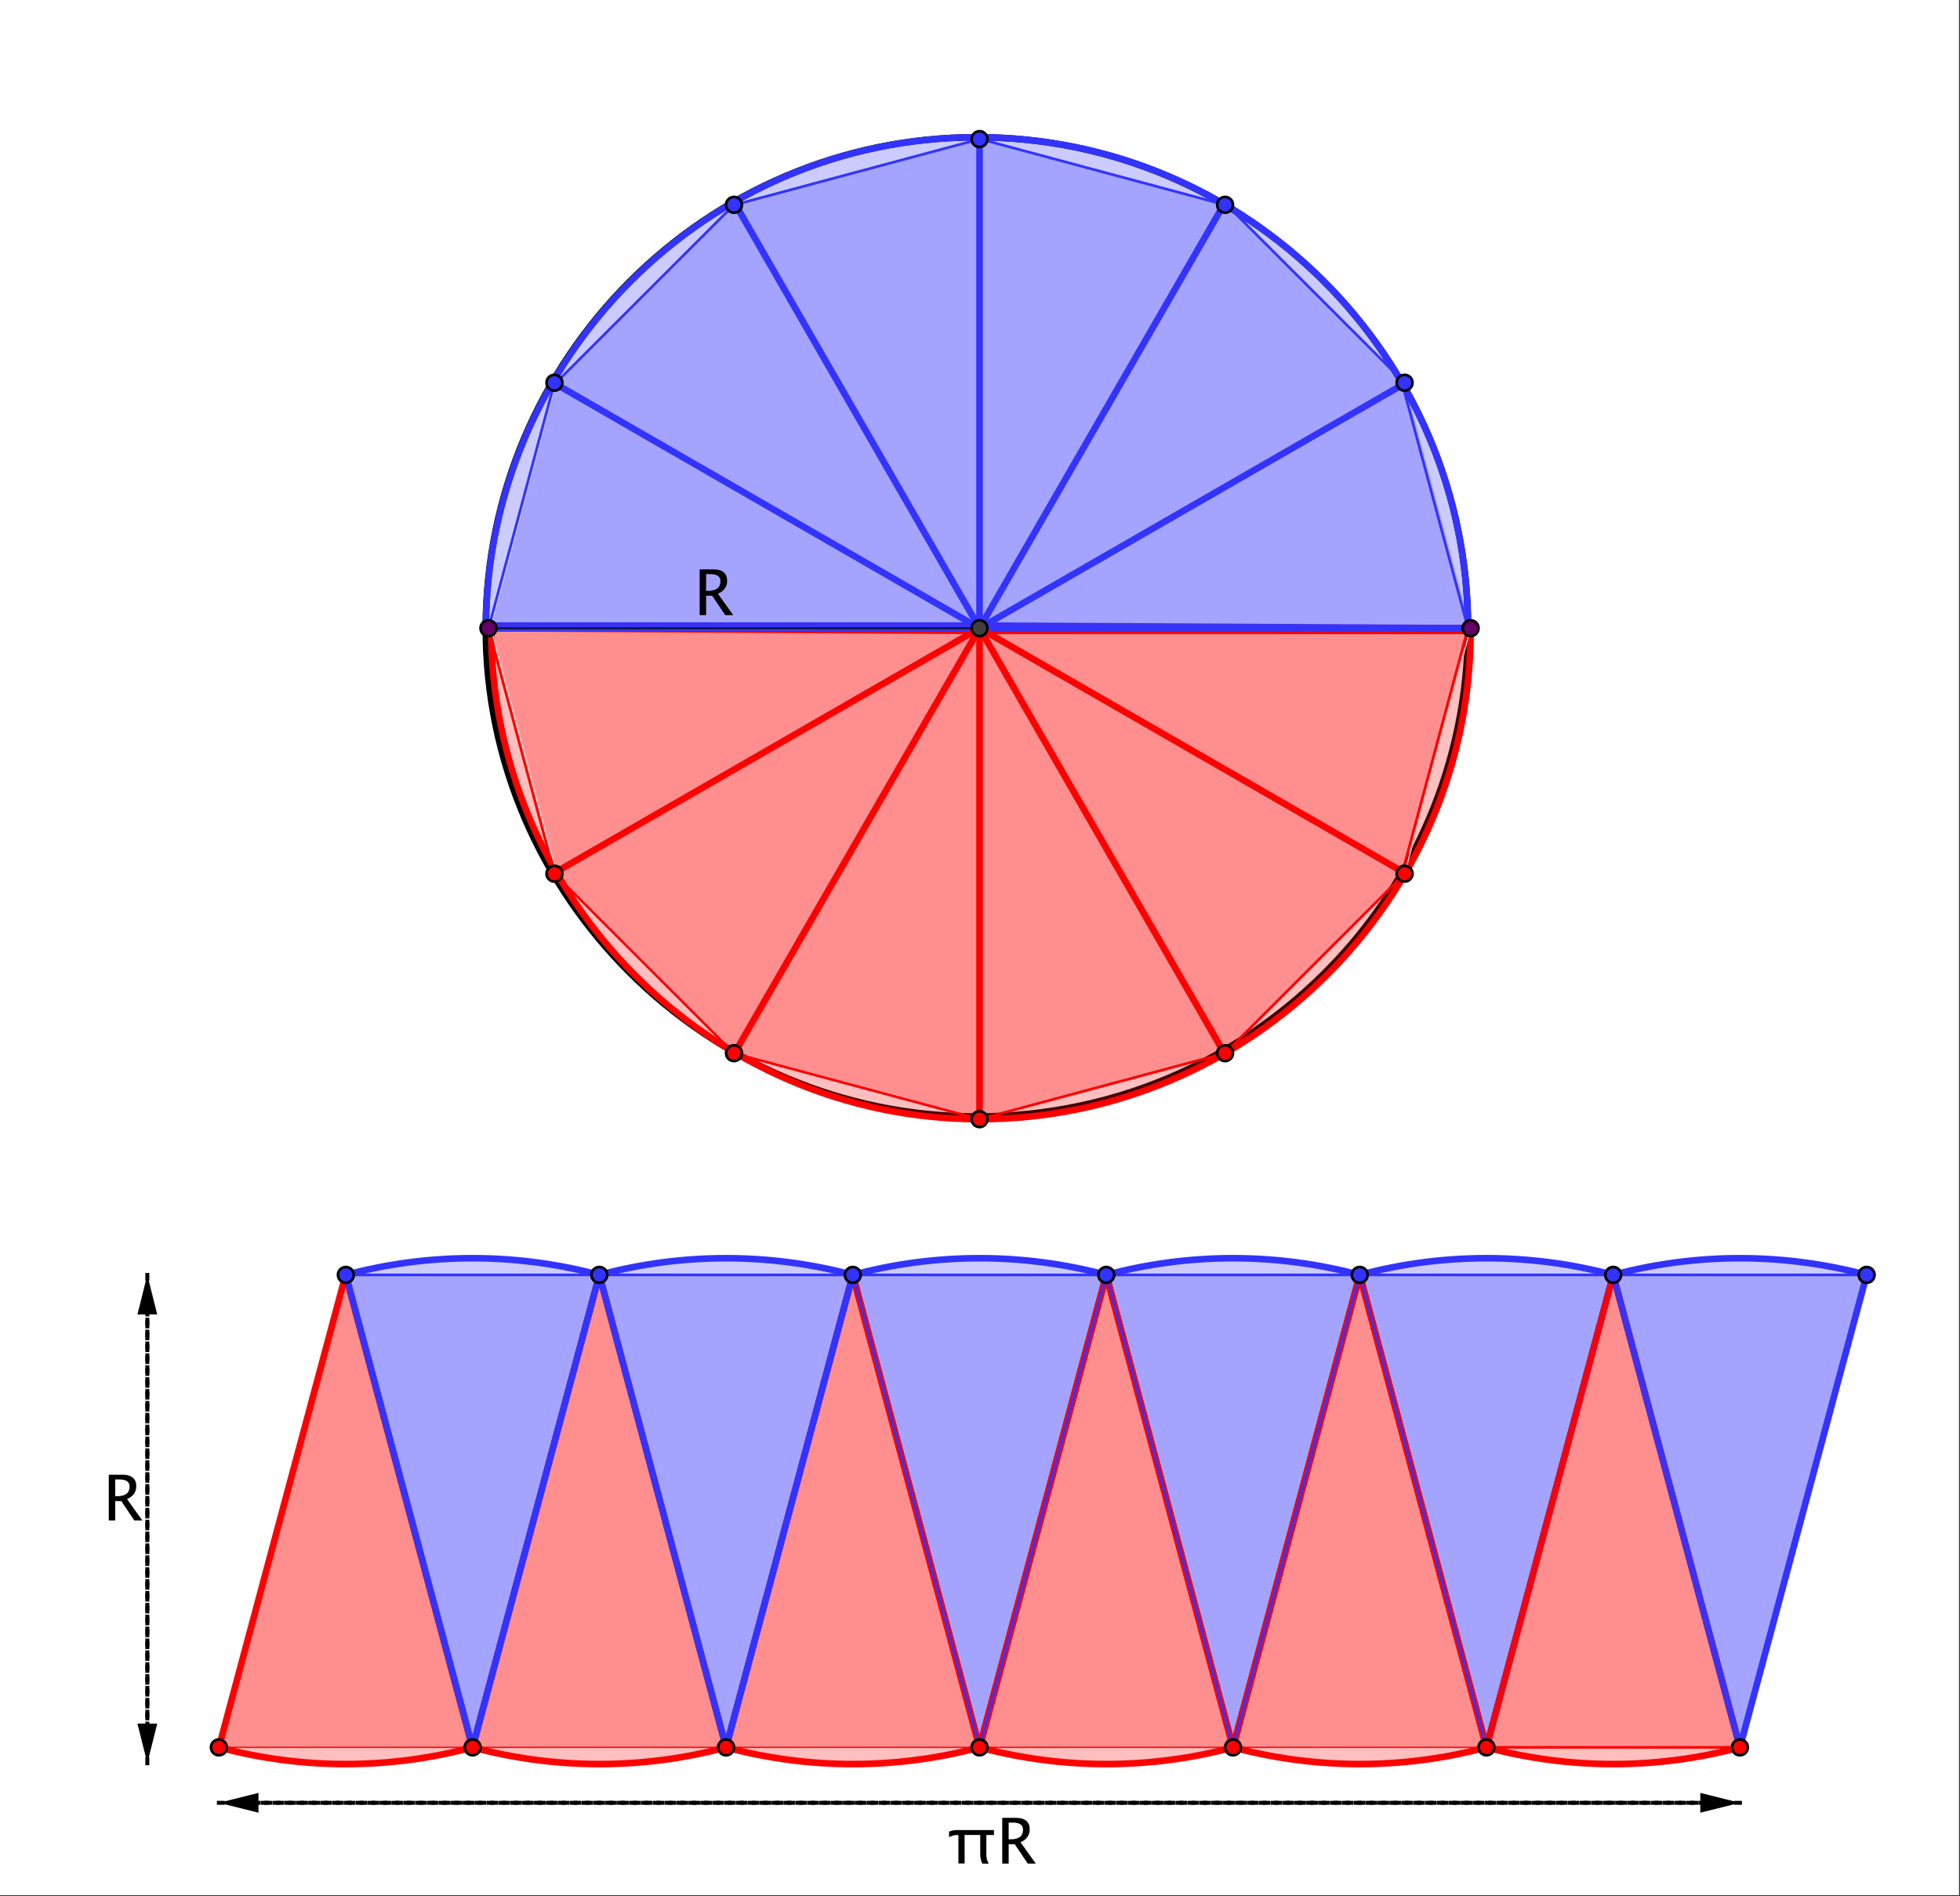 <?xml version="1.0" encoding="UTF-8"?>
<svg width="340px" height="329px" version="1.1" viewBox="0 0 340 329" xmlns="http://www.w3.org/2000/svg">
 <rect x="0" y="0" width="340" height="329" fill="#333333" stroke="none"/>
 <desc>Creator: FreeHEP Graphics2D Driver Producer: geogebra.d.a Revision: 1.10  Source:  Date: lundi 15 mars 2010 00 h 59 CET</desc>
 <g stroke-linecap="square" stroke-miterlimit="10">
  <g transform="scale(.458)">
   <g fill="#fff">
    <path d="m0 0h742v718h-742v-718z"/>
   </g>
  </g>
  <g transform="scale(.458)">
   <g fill-opacity=".251">
    <g fill="#f00">
     <path d="m186 238h371l-24.9 92.7-67.9 67.9-92.8 24.9-92.8-24.9-67.9-67.9z"/>
    </g>
    <g fill="#33f">
     <path d="m186 238h371l-24.9-92.8-67.9-67.9-92.8-24.9-92.8 24.9-67.9 67.9z"/>
    </g>
    <g fill="#f00">
     <path d="m323 483-48 179h96z"/>
     <path d="m419 483-48 179h96z"/>
     <path d="m515 483-48 179h96z"/>
     <path d="m227 483-48 179h96z"/>
     <path d="m131 483-48 179h96z"/>
    </g>
    <g fill="#33f">
     <path d="m419 483 48 179 48-179z"/>
     <path d="m323 483h96l-48 179z"/>
     <path d="m227 483 48 179 48-179z"/>
     <path d="m227 483h-96l48 179z"/>
     <path d="m515 483h96l-48 179z"/>
    </g>
    <g fill="#f00">
     <path d="m611 483 48 179h-96z"/>
    </g>
    <g fill="#33f">
     <path d="m611 483 48 179 48-179z"/>
    </g>
   </g>
   <g fill="none" stroke="#000" stroke-linecap="round" stroke-linejoin="round" stroke-width="2.5">
    <path d="m556 238c0 102-83.1 185-186 185-102 0-186-83.1-186-185 0-102 83.1-186 186-186 102 0 186 83.1 186 186z"/>
   </g>
   <g fill="#33f" fill-opacity=".251">
    <path d="m556 238c0-102-83.1-186-186-186-102 0-185 83.1-186 185l186 2e-14z"/>
   </g>
   <g fill="none" stroke="#33f" stroke-linecap="round" stroke-linejoin="round" stroke-width="2.5">
    <path d="m556 238c0-102-83.1-186-186-186-102 0-185 83.1-186 185l186 2e-14z"/>
   </g>
   <g fill="#f00" fill-opacity=".251">
    <path d="m186 238c0 102 83.1 186 185 186 102 0 186-83.1 186-185l-186-6e-14z"/>
   </g>
   <g fill="none" stroke="#f00" stroke-linecap="round" stroke-linejoin="round" stroke-width="2.5">
    <path d="m186 238c0 102 83.1 186 185 186 102 0 186-83.1 186-185l-186-6e-14z"/>
   </g>
   <g fill="#33f" fill-opacity=".251">
    <path d="m419 483c-31.5-8.43-64.6-8.43-96 0l48 179z"/>
   </g>
   <g fill="none" stroke="#33f" stroke-linecap="round" stroke-linejoin="round" stroke-width="2.5">
    <path d="m419 483c-31.5-8.43-64.6-8.43-96 0l48 179z"/>
   </g>
   <g fill="#f00" fill-opacity=".251">
    <path d="m82.9 662c31.5 8.43 64.6 8.43 96 0l-48-179z"/>
   </g>
   <g fill="none" stroke="#f00" stroke-linecap="round" stroke-linejoin="round" stroke-width="2.5">
    <path d="m82.9 662c31.5 8.43 64.6 8.43 96 0l-48-179z"/>
   </g>
   <g fill="#f00" fill-opacity=".251">
    <path d="m179 662c31.5 8.43 64.6 8.43 96 0l-48-179z"/>
   </g>
   <g fill="none" stroke="#f00" stroke-linecap="round" stroke-linejoin="round" stroke-width="2.5">
    <path d="m179 662c31.5 8.43 64.6 8.43 96 0l-48-179z"/>
   </g>
   <g fill="#f00" fill-opacity=".251">
    <path d="m275 662c31.5 8.43 64.6 8.43 96 1e-13l-48-179z"/>
   </g>
   <g fill="none" stroke="#f00" stroke-linecap="round" stroke-linejoin="round" stroke-width="2.5">
    <path d="m275 662c31.5 8.43 64.6 8.43 96 1e-13l-48-179z"/>
   </g>
   <g fill="#33f" fill-opacity=".251">
    <path d="m227 483c-31.5-8.43-64.6-8.43-96-6e-14l48 179z"/>
   </g>
   <g fill="none" stroke="#33f" stroke-linecap="round" stroke-linejoin="round" stroke-width="2.5">
    <path d="m227 483c-31.5-8.43-64.6-8.43-96-6e-14l48 179z"/>
   </g>
   <g fill="#33f" fill-opacity=".251">
    <path d="m323 483c-31.5-8.43-64.6-8.43-96 0l48 179z"/>
   </g>
   <g fill="none" stroke="#33f" stroke-linecap="round" stroke-linejoin="round" stroke-width="2.5">
    <path d="m323 483c-31.5-8.43-64.6-8.43-96 0l48 179z"/>
   </g>
   <g fill="#33f" fill-opacity=".251">
    <path d="m515 483c-31.5-8.43-64.6-8.43-96 0l48 179z"/>
   </g>
   <g fill="none" stroke="#33f" stroke-linecap="round" stroke-linejoin="round" stroke-width="2.5">
    <path d="m515 483c-31.5-8.43-64.6-8.43-96 0l48 179z"/>
   </g>
   <g fill="#33f" fill-opacity=".251">
    <path d="m611 483c-31.5-8.43-64.6-8.43-96-6e-14l48 179z"/>
   </g>
   <g fill="none" stroke="#33f" stroke-linecap="round" stroke-linejoin="round" stroke-width="2.5">
    <path d="m611 483c-31.5-8.43-64.6-8.43-96-6e-14l48 179z"/>
   </g>
   <g fill="#f00" fill-opacity=".251">
    <path d="m371 662c31.5 8.43 64.6 8.43 96 0l-48-179z"/>
   </g>
   <g fill="none" stroke="#f00" stroke-linecap="round" stroke-linejoin="round" stroke-width="2.5">
    <path d="m371 662c31.5 8.43 64.6 8.43 96 0l-48-179z"/>
   </g>
   <g fill="#f00" fill-opacity=".251">
    <path d="m467 662c31.5 8.43 64.6 8.43 96 1e-13l-48-179z"/>
   </g>
   <g fill="none" stroke="#f00" stroke-linecap="round" stroke-linejoin="round" stroke-width="2.5">
    <path d="m467 662c31.5 8.43 64.6 8.43 96 1e-13l-48-179z"/>
   </g>
   <g fill="#f00" fill-opacity=".251">
    <path d="m563 662c31.5 8.43 64.6 8.43 96 0l-48-179z"/>
   </g>
   <g fill="none" stroke="#f00" stroke-linecap="round" stroke-linejoin="round" stroke-width="2.5">
    <path d="m563 662c31.5 8.43 64.6 8.43 96 0l-48-179z"/>
   </g>
   <g fill="#33f" fill-opacity=".251">
    <path d="m707 483c-31.5-8.43-64.6-8.43-96-6e-14l48 179z"/>
   </g>
   <g fill="none" stroke-linecap="round" stroke-linejoin="round">
    <g stroke="#33f" stroke-width="2.5">
     <path d="m707 483c-31.5-8.43-64.6-8.43-96-6e-14l48 179z"/>
    </g>
    <g stroke="#ccc" stroke-width=".5">
     <path d="m278 77.6-67.9 67.9"/>
     <path d="m371 52.7-92.8 24.9"/>
     <path d="m464 77.6-92.7-24.9"/>
     <path d="m532 145-67.9-67.9"/>
     <path d="m556 238-24.9-92.7"/>
     <path d="m532 331 24.9-92.7"/>
     <path d="m464 399 67.9-67.9"/>
     <path d="m371 424 92.7-24.9"/>
     <path d="m278 399 92.8 24.9"/>
     <path d="m210 331 67.9 67.9"/>
     <path d="m186 238 24.9 92.7"/>
     <path d="m210 145-24.9 92.8"/>
    </g>
    <g stroke="#f00">
     <path d="m210 331-24.9-92.7"/>
     <path d="m278 399-67.9-67.9"/>
     <path d="m371 424-92.8-24.9"/>
     <path d="m464 399-92.7 24.9"/>
     <path d="m532 331-67.9 67.9"/>
     <path d="m556 238-24.9 92.7"/>
    </g>
    <g stroke="#f00" stroke-width="2.5">
     <path d="m186 238 371 3e-14"/>
    </g>
    <g stroke="#33f">
     <path d="m210 145-24.9 92.8"/>
     <path d="m278 77.6-67.9 67.9"/>
     <path d="m371 52.7-92.8 24.9"/>
     <path d="m464 77.6-92.7-24.9"/>
     <path d="m532 145-67.9-67.9"/>
     <path d="m556 238-24.9-92.7"/>
    </g>
    <g stroke="#33f" stroke-width="2.5">
     <path d="m186 238 371 3e-14"/>
    </g>
    <g stroke="#f00" stroke-width=".5">
     <path d="m371 662-48-179"/>
     <path d="m275 662h96"/>
     <path d="m323 483-48 179"/>
     <path d="m467 662-48-179"/>
     <path d="m371 662h96"/>
     <path d="m419 483-48 179"/>
     <path d="m563 662-48-179"/>
     <path d="m467 662h96"/>
     <path d="m515 483-48 179"/>
     <path d="m275 662-48-179"/>
     <path d="m179 662h96"/>
     <path d="m227 483-48 179"/>
     <path d="m179 662-48-179"/>
     <path d="m82.9 662h96"/>
     <path d="m131 483-48 179"/>
    </g>
    <g stroke="#33f">
     <path d="m515 483h-96"/>
     <path d="m467 662 48-179"/>
     <path d="m419 483 48 179"/>
     <path d="m371 662-48-179"/>
     <path d="m419 483-48 179"/>
     <path d="m323 483h96"/>
     <path d="m323 483h-96"/>
     <path d="m275 662 48-179"/>
     <path d="m227 483 48 179"/>
     <path d="m179 662 48-179"/>
     <path d="m131 483 48 179"/>
     <path d="m227 483h-96"/>
     <path d="m563 662-48-179"/>
     <path d="m611 483-48 179"/>
     <path d="m515 483h96"/>
    </g>
    <g stroke-width="2.5">
     <g stroke="#f00">
      <path d="m371 238-92.8 161"/>
      <path d="m371 238v185"/>
      <path d="m371 238 92.7 161"/>
      <path d="m371 238 161 92.7"/>
     </g>
     <g stroke="#33f">
      <path d="m371 238-161-92.8"/>
      <path d="m371 238-92.7-161"/>
      <path d="m371 238 1e-13 -186"/>
      <path d="m371 238 92.8-161"/>
      <path d="m371 238 161-92.7"/>
     </g>
     <g stroke="#f00">
      <path d="m371 238-161 92.7"/>
     </g>
    </g>
    <g stroke="#f00">
     <path d="m563 662 48-179"/>
     <path d="m659 662h-96"/>
     <path d="m611 483 48 179"/>
    </g>
    <g stroke="#33f">
     <path d="m707 483h-96"/>
     <path d="m659 662 48-179"/>
     <path d="m611 483 48 179"/>
    </g>
    <g stroke="#000" stroke-width=".5">
     <path d="m186 238h186"/>
    </g>
   </g>
   <g>
    <path d="m265 233v-17.3h5.25q2.5 0 3.83 1.1t1.33 3.2q0 3.47-3.5 4.92l5.8 8.12h-3.03l-4.94-7.34h-2.3v7.34h-2.44zm2.44-9.17h0.797q4.64 0 4.64-3.66 0-2.67-3.89-2.67h-1.55v6.33z"/>
   </g>
   <g fill="none" stroke="#000" stroke-dasharray="1.5,3" stroke-linecap="butt" stroke-linejoin="round" stroke-width="1.5">
    <path d="m55.8 668 5e-14 -171"/>
   </g>
   <g>
    <path d="m55.8 483 3.75 15h-7.5z"/>
    <path d="m41.2 576v-17.3h5.25q2.5 0 3.83 1.1t1.33 3.2q0 3.47-3.5 4.92l5.8 8.12h-3.03l-4.94-7.34h-2.3v7.34h-2.44zm2.44-9.17h0.797q4.64 0 4.64-3.66 0-2.67-3.89-2.67h-1.55v6.33z"/>
   </g>
   <g fill="none" stroke="#000" stroke-dasharray="1.5,3" stroke-linecap="butt" stroke-linejoin="round" stroke-width="1.5">
    <path d="m55.8 483-5e-14 171"/>
   </g>
   <g>
    <path d="m55.8 668-3.75-15h7.5z"/>
   </g>
   <g fill="none" stroke="#000" stroke-dasharray="1.5,3" stroke-linecap="butt" stroke-linejoin="round" stroke-width="1.5">
    <path d="m82.9 683h561"/>
   </g>
   <g>
    <path d="m659 683-15 3.75v-7.5z"/>
    <path d="m363 706v-10.8h-0.484q-1.53 0-3.05 0.828v-2.12q1.36-0.594 3.31-0.594h13.7v1.89h-2.89v7.39q0 1.97 0.906 3.45h-2.45q-0.781-1.69-0.781-3.55v-7.3h-5.91v10.8h-2.33zm16.6 0v-17.3h5.25q2.5 0 3.83 1.1t1.33 3.2q0 3.47-3.5 4.92l5.8 8.12h-3.03l-4.94-7.34h-2.3v7.34h-2.44zm2.44-9.17h0.797q4.64 0 4.64-3.66 0-2.67-3.89-2.67h-1.55v6.33z"/>
   </g>
   <g fill="none" stroke="#000" stroke-dasharray="1.5,3" stroke-linecap="butt" stroke-linejoin="round" stroke-width="1.5">
    <path d="m659 683h-561"/>
   </g>
   <g>
    <path d="m82.9 683 15-3.75v7.5z"/>
   </g>
   <g fill="#33f">
    <path d="m213 145c0 1.66-1.34 3-3 3-1.66 0-3-1.34-3-3 0-1.66 1.34-3 3-3 1.66 0 3 1.34 3 3z"/>
   </g>
   <g fill="none" stroke="#000" stroke-linecap="round" stroke-linejoin="round">
    <path d="m213 145c0 1.66-1.34 3-3 3-1.66 0-3-1.34-3-3 0-1.66 1.34-3 3-3 1.66 0 3 1.34 3 3z"/>
   </g>
   <g fill="#606">
    <path d="m188 238c0 1.66-1.34 3-3 3s-3-1.34-3-3c0-1.66 1.34-3 3-3s3 1.34 3 3z"/>
   </g>
   <g fill="none" stroke="#000" stroke-linecap="round" stroke-linejoin="round">
    <path d="m188 238c0 1.66-1.34 3-3 3s-3-1.34-3-3c0-1.66 1.34-3 3-3s3 1.34 3 3z"/>
   </g>
   <g fill="#33f">
    <path d="m281 77.6c0 1.66-1.34 3-3 3-1.66 0-3-1.34-3-3 0-1.66 1.34-3 3-3 1.66 0 3 1.34 3 3z"/>
   </g>
   <g fill="none" stroke="#000" stroke-linecap="round" stroke-linejoin="round">
    <path d="m281 77.6c0 1.66-1.34 3-3 3-1.66 0-3-1.34-3-3 0-1.66 1.34-3 3-3 1.66 0 3 1.34 3 3z"/>
   </g>
   <g fill="#33f">
    <path d="m374 52.7c0 1.66-1.34 3-3 3-1.66 0-3-1.34-3-3 0-1.66 1.34-3 3-3 1.66 0 3 1.34 3 3z"/>
   </g>
   <g fill="none" stroke="#000" stroke-linecap="round" stroke-linejoin="round">
    <path d="m374 52.7c0 1.66-1.34 3-3 3-1.66 0-3-1.34-3-3 0-1.66 1.34-3 3-3 1.66 0 3 1.34 3 3z"/>
   </g>
   <g fill="#33f">
    <path d="m467 77.6c0 1.66-1.34 3-3 3s-3-1.34-3-3c0-1.66 1.34-3 3-3s3 1.34 3 3z"/>
   </g>
   <g fill="none" stroke="#000" stroke-linecap="round" stroke-linejoin="round">
    <path d="m467 77.6c0 1.66-1.34 3-3 3s-3-1.34-3-3c0-1.66 1.34-3 3-3s3 1.34 3 3z"/>
   </g>
   <g fill="#33f">
    <path d="m535 145c0 1.66-1.34 3-3 3-1.66 0-3-1.34-3-3 0-1.66 1.34-3 3-3 1.66 0 3 1.34 3 3z"/>
   </g>
   <g fill="none" stroke="#000" stroke-linecap="round" stroke-linejoin="round">
    <path d="m535 145c0 1.66-1.34 3-3 3-1.66 0-3-1.34-3-3 0-1.66 1.34-3 3-3 1.66 0 3 1.34 3 3z"/>
   </g>
   <g fill="#606">
    <path d="m560 238c0 1.66-1.34 3-3 3s-3-1.34-3-3 1.34-3 3-3 3 1.34 3 3z"/>
   </g>
   <g fill="none" stroke="#000" stroke-linecap="round" stroke-linejoin="round">
    <path d="m560 238c0 1.66-1.34 3-3 3s-3-1.34-3-3 1.34-3 3-3 3 1.34 3 3z"/>
   </g>
   <g fill="#f00">
    <path d="m535 331c0 1.66-1.34 3-3 3-1.66 0-3-1.34-3-3 0-1.66 1.34-3 3-3 1.66 0 3 1.34 3 3z"/>
   </g>
   <g fill="none" stroke="#000" stroke-linecap="round" stroke-linejoin="round">
    <path d="m535 331c0 1.66-1.34 3-3 3-1.66 0-3-1.34-3-3 0-1.66 1.34-3 3-3 1.66 0 3 1.34 3 3z"/>
   </g>
   <g fill="#f00">
    <path d="m467 399c0 1.66-1.34 3-3 3-1.66 0-3-1.34-3-3s1.34-3 3-3c1.66 0 3 1.34 3 3z"/>
   </g>
   <g fill="none" stroke="#000" stroke-linecap="round" stroke-linejoin="round">
    <path d="m467 399c0 1.66-1.34 3-3 3-1.66 0-3-1.34-3-3s1.34-3 3-3c1.66 0 3 1.34 3 3z"/>
   </g>
   <g fill="#f00">
    <path d="m374 424c0 1.66-1.34 3-3 3s-3-1.34-3-3c0-1.66 1.34-3 3-3s3 1.34 3 3z"/>
   </g>
   <g fill="none" stroke="#000" stroke-linecap="round" stroke-linejoin="round">
    <path d="m374 424c0 1.66-1.34 3-3 3s-3-1.34-3-3c0-1.66 1.34-3 3-3s3 1.34 3 3z"/>
   </g>
   <g fill="#f00">
    <path d="m281 399c0 1.66-1.34 3-3 3s-3-1.34-3-3c0-1.66 1.34-3 3-3s3 1.34 3 3z"/>
   </g>
   <g fill="none" stroke="#000" stroke-linecap="round" stroke-linejoin="round">
    <path d="m281 399c0 1.66-1.34 3-3 3s-3-1.34-3-3c0-1.66 1.34-3 3-3s3 1.34 3 3z"/>
   </g>
   <g fill="#f00">
    <path d="m213 331c0 1.66-1.34 3-3 3-1.66 0-3-1.34-3-3 0-1.66 1.34-3 3-3 1.66 0 3 1.34 3 3z"/>
   </g>
   <g fill="none" stroke="#000" stroke-linecap="round" stroke-linejoin="round">
    <path d="m213 331c0 1.66-1.34 3-3 3-1.66 0-3-1.34-3-3 0-1.66 1.34-3 3-3 1.66 0 3 1.34 3 3z"/>
   </g>
   <g fill="#404040">
    <path d="m374 238c0 1.66-1.34 3-3 3s-3-1.34-3-3c0-1.66 1.34-3 3-3s3 1.34 3 3z"/>
   </g>
   <g fill="none" stroke="#000" stroke-linecap="round" stroke-linejoin="round">
    <path d="m374 238c0 1.66-1.34 3-3 3s-3-1.34-3-3c0-1.66 1.34-3 3-3s3 1.34 3 3z"/>
   </g>
   <g fill="#f00">
    <path d="m374 662c0 1.66-1.34 3-3 3-1.66 0-3-1.34-3-3s1.34-3 3-3c1.66 0 3 1.34 3 3z"/>
   </g>
   <g fill="none" stroke="#000" stroke-linecap="round" stroke-linejoin="round">
    <path d="m374 662c0 1.66-1.34 3-3 3-1.66 0-3-1.34-3-3s1.34-3 3-3c1.66 0 3 1.34 3 3z"/>
   </g>
   <g fill="#f00">
    <path d="m278 662c0 1.66-1.34 3-3 3s-3-1.34-3-3 1.34-3 3-3 3 1.34 3 3z"/>
   </g>
   <g fill="none" stroke="#000" stroke-linecap="round" stroke-linejoin="round">
    <path d="m278 662c0 1.66-1.34 3-3 3s-3-1.34-3-3 1.34-3 3-3 3 1.34 3 3z"/>
   </g>
   <g fill="#f00">
    <path d="m470 662c0 1.66-1.34 3-3 3s-3-1.34-3-3 1.34-3 3-3 3 1.34 3 3z"/>
   </g>
   <g fill="none" stroke="#000" stroke-linecap="round" stroke-linejoin="round">
    <path d="m470 662c0 1.66-1.34 3-3 3s-3-1.34-3-3 1.34-3 3-3 3 1.34 3 3z"/>
   </g>
   <g fill="#f00">
    <path d="m566 662c0 1.66-1.34 3-3 3s-3-1.34-3-3 1.34-3 3-3 3 1.34 3 3z"/>
   </g>
   <g fill="none" stroke="#000" stroke-linecap="round" stroke-linejoin="round">
    <path d="m566 662c0 1.66-1.34 3-3 3s-3-1.34-3-3 1.34-3 3-3 3 1.34 3 3z"/>
   </g>
   <g fill="#33f">
    <path d="m326 483c0 1.66-1.34 3-3 3-1.66 0-3-1.34-3-3 0-1.66 1.34-3 3-3 1.66 0 3 1.34 3 3z"/>
   </g>
   <g fill="none" stroke="#000" stroke-linecap="round" stroke-linejoin="round">
    <path d="m326 483c0 1.66-1.34 3-3 3-1.66 0-3-1.34-3-3 0-1.66 1.34-3 3-3 1.66 0 3 1.34 3 3z"/>
   </g>
   <g fill="#33f">
    <path d="m422 483c0 1.66-1.34 3-3 3-1.66 0-3-1.34-3-3 0-1.66 1.34-3 3-3 1.66 0 3 1.34 3 3z"/>
   </g>
   <g fill="none" stroke="#000" stroke-linecap="round" stroke-linejoin="round">
    <path d="m422 483c0 1.66-1.34 3-3 3-1.66 0-3-1.34-3-3 0-1.66 1.34-3 3-3 1.66 0 3 1.34 3 3z"/>
   </g>
   <g fill="#33f">
    <path d="m518 483c0 1.66-1.34 3-3 3-1.66 0-3-1.34-3-3 0-1.66 1.34-3 3-3 1.66 0 3 1.34 3 3z"/>
   </g>
   <g fill="none" stroke="#000" stroke-linecap="round" stroke-linejoin="round">
    <path d="m518 483c0 1.66-1.34 3-3 3-1.66 0-3-1.34-3-3 0-1.66 1.34-3 3-3 1.66 0 3 1.34 3 3z"/>
   </g>
   <g fill="#33f">
    <path d="m614 483c0 1.66-1.34 3-3 3s-3-1.34-3-3c0-1.66 1.34-3 3-3s3 1.34 3 3z"/>
   </g>
   <g fill="none" stroke="#000" stroke-linecap="round" stroke-linejoin="round">
    <path d="m614 483c0 1.66-1.34 3-3 3s-3-1.34-3-3c0-1.66 1.34-3 3-3s3 1.34 3 3z"/>
   </g>
   <g fill="#f00">
    <path d="m182 662c0 1.66-1.34 3-3 3-1.66 0-3-1.34-3-3s1.34-3 3-3c1.66 0 3 1.34 3 3z"/>
   </g>
   <g fill="none" stroke="#000" stroke-linecap="round" stroke-linejoin="round">
    <path d="m182 662c0 1.66-1.34 3-3 3-1.66 0-3-1.34-3-3s1.34-3 3-3c1.66 0 3 1.34 3 3z"/>
   </g>
   <g fill="#33f">
    <path d="m230 483c0 1.66-1.34 3-3 3-1.66 0-3-1.34-3-3 0-1.66 1.34-3 3-3 1.66 0 3 1.34 3 3z"/>
   </g>
   <g fill="none" stroke="#000" stroke-linecap="round" stroke-linejoin="round">
    <path d="m230 483c0 1.66-1.34 3-3 3-1.66 0-3-1.34-3-3 0-1.66 1.34-3 3-3 1.66 0 3 1.34 3 3z"/>
   </g>
   <g fill="#33f">
    <path d="m134 483c0 1.66-1.34 3-3 3-1.66 0-3-1.34-3-3 0-1.66 1.34-3 3-3 1.66 0 3 1.34 3 3z"/>
   </g>
   <g fill="none" stroke="#000" stroke-linecap="round" stroke-linejoin="round">
    <path d="m134 483c0 1.66-1.34 3-3 3-1.66 0-3-1.34-3-3 0-1.66 1.34-3 3-3 1.66 0 3 1.34 3 3z"/>
   </g>
   <g fill="#f00">
    <path d="m85.9 662c0 1.66-1.34 3-3 3s-3-1.34-3-3 1.34-3 3-3 3 1.34 3 3z"/>
   </g>
   <g fill="none" stroke="#000" stroke-linecap="round" stroke-linejoin="round">
    <path d="m85.9 662c0 1.66-1.34 3-3 3s-3-1.34-3-3 1.34-3 3-3 3 1.34 3 3z"/>
   </g>
   <g fill="#f00">
    <path d="m662 662c0 1.66-1.34 3-3 3-1.66 0-3-1.34-3-3s1.34-3 3-3c1.66 0 3 1.34 3 3z"/>
   </g>
   <g fill="none" stroke="#000" stroke-linecap="round" stroke-linejoin="round">
    <path d="m662 662c0 1.66-1.34 3-3 3-1.66 0-3-1.34-3-3s1.34-3 3-3c1.66 0 3 1.34 3 3z"/>
   </g>
   <g fill="#33f">
    <path d="m710 483c0 1.66-1.34 3-3 3-1.66 0-3-1.34-3-3 0-1.66 1.34-3 3-3 1.66 0 3 1.34 3 3z"/>
   </g>
   <g fill="none" stroke="#000" stroke-linecap="round" stroke-linejoin="round">
    <path d="m710 483c0 1.66-1.34 3-3 3-1.66 0-3-1.34-3-3 0-1.66 1.34-3 3-3 1.66 0 3 1.34 3 3z"/>
   </g>
  </g>
 </g>
</svg>
